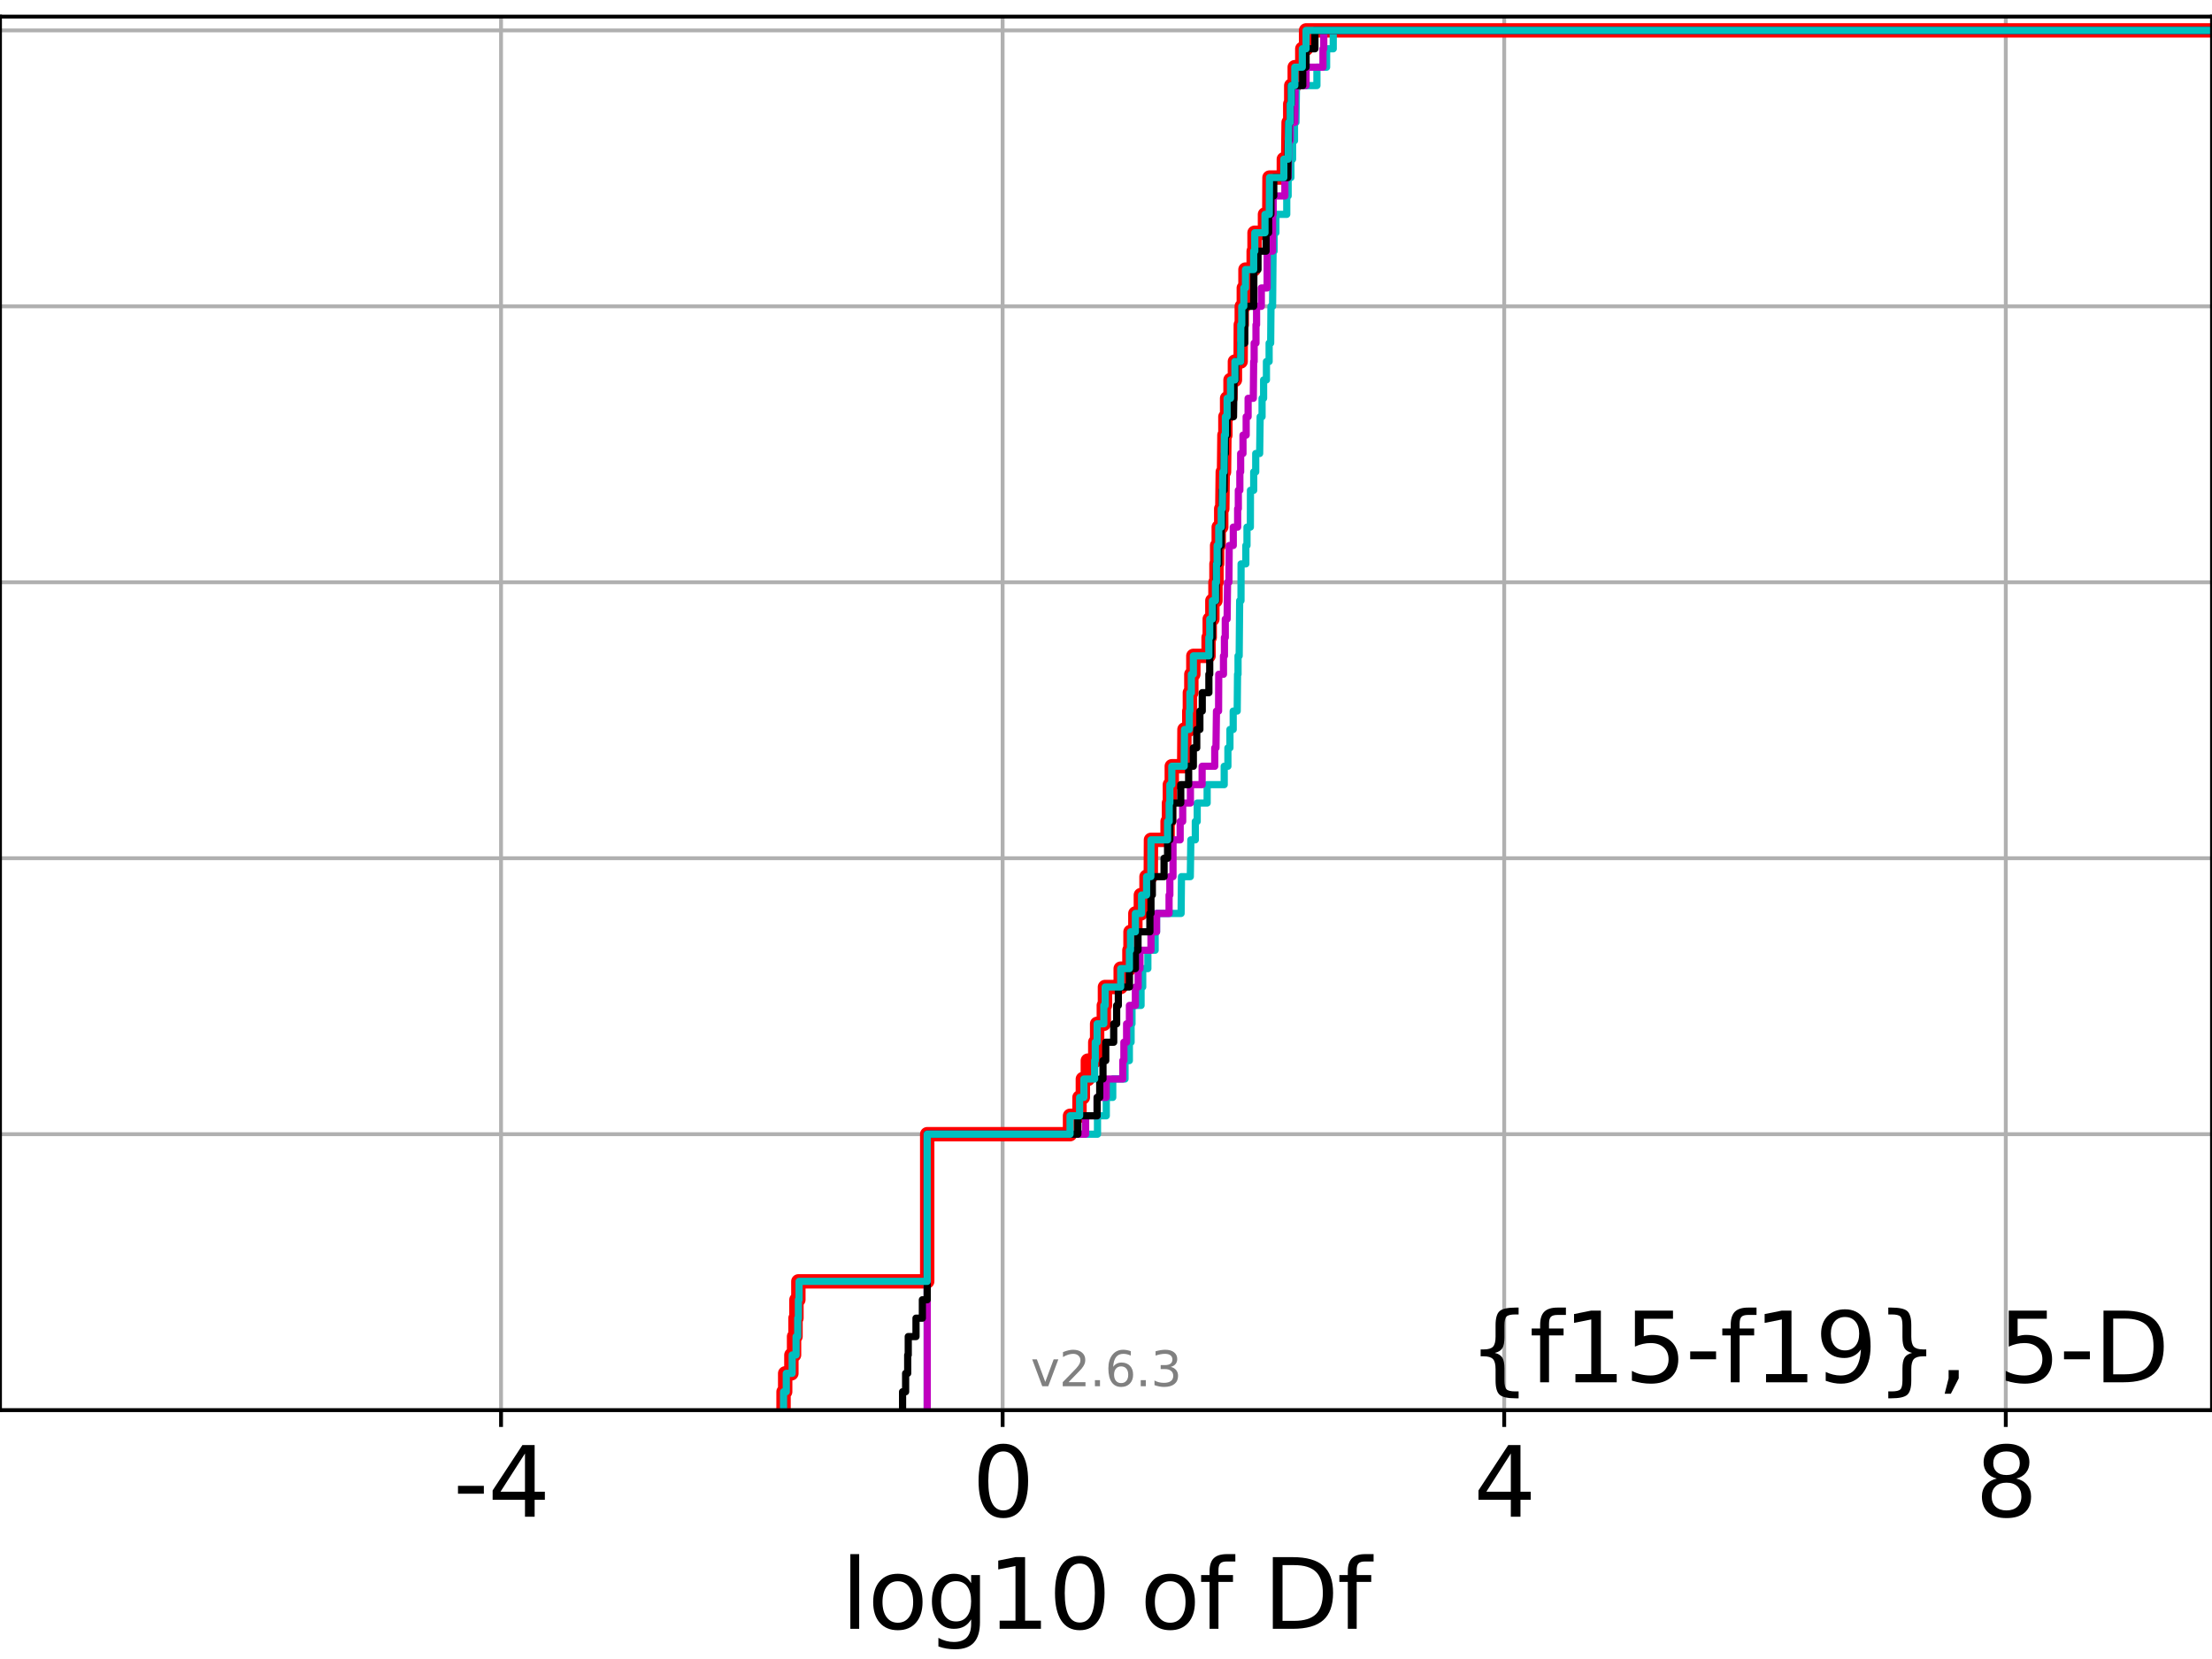 <?xml version="1.0" encoding="utf-8" standalone="no"?>
<!DOCTYPE svg PUBLIC "-//W3C//DTD SVG 1.1//EN"
  "http://www.w3.org/Graphics/SVG/1.1/DTD/svg11.dtd">
<svg xmlns:xlink="http://www.w3.org/1999/xlink" width="460.8pt" height="345.6pt" viewBox="0 0 460.8 345.6" xmlns="http://www.w3.org/2000/svg" version="1.1">
 <defs>
  <style type="text/css">*{stroke-linejoin: round; stroke-linecap: butt}</style>
 </defs>
 <g id="figure_1">
  <g id="patch_1">
   <path d="M 0 345.6 
L 460.8 345.6 
L 460.8 0 
L 0 0 
z
" style="fill: #ffffff"/>
  </g>
  <g id="axes_1">
   <g id="patch_2">
    <path d="M 0 293.76 
L 460.8 293.76 
L 460.8 3.456 
L 0 3.456 
z
" style="fill: #ffffff"/>
   </g>
   <g id="matplotlib.axis_1">
    <g id="xtick_1">
     <g id="line2d_1">
      <path d="M 104.376 293.76 
L 104.376 3.456 
" clip-path="url(#p32d0a3e226)" style="fill: none; stroke: #b0b0b0; stroke-width: 0.8; stroke-linecap: square"/>
     </g>
     <g id="line2d_2">
      <defs>
       <path id="mdba856ed27" d="M 0 0 
L 0 3.5 
" style="stroke: #000000; stroke-width: 0.8"/>
      </defs>
      <g>
       <use xlink:href="#mdba856ed27" x="104.376" y="293.76" style="stroke: #000000; stroke-width: 0.8"/>
      </g>
     </g>
     <g id="text_1">
      <!-- -4 -->
      <g transform="translate(94.406 315.957) scale(0.2 -0.2)">
       <defs>
        <path id="DejaVuSans-2d" d="M 313 2009 
L 1997 2009 
L 1997 1497 
L 313 1497 
L 313 2009 
z
" transform="scale(0.016)"/>
        <path id="DejaVuSans-34" d="M 2419 4116 
L 825 1625 
L 2419 1625 
L 2419 4116 
z
M 2253 4666 
L 3047 4666 
L 3047 1625 
L 3713 1625 
L 3713 1100 
L 3047 1100 
L 3047 0 
L 2419 0 
L 2419 1100 
L 313 1100 
L 313 1709 
L 2253 4666 
z
" transform="scale(0.016)"/>
       </defs>
       <use xlink:href="#DejaVuSans-2d"/>
       <use xlink:href="#DejaVuSans-34" x="36.084"/>
      </g>
     </g>
    </g>
    <g id="xtick_2">
     <g id="line2d_3">
      <path d="M 208.865 293.76 
L 208.865 3.456 
" clip-path="url(#p32d0a3e226)" style="fill: none; stroke: #b0b0b0; stroke-width: 0.8; stroke-linecap: square"/>
     </g>
     <g id="line2d_4">
      <g>
       <use xlink:href="#mdba856ed27" x="208.865" y="293.76" style="stroke: #000000; stroke-width: 0.8"/>
      </g>
     </g>
     <g id="text_2">
      <!-- 0 -->
      <g transform="translate(202.503 315.957) scale(0.2 -0.2)">
       <defs>
        <path id="DejaVuSans-30" d="M 2034 4250 
Q 1547 4250 1301 3770 
Q 1056 3291 1056 2328 
Q 1056 1369 1301 889 
Q 1547 409 2034 409 
Q 2525 409 2770 889 
Q 3016 1369 3016 2328 
Q 3016 3291 2770 3770 
Q 2525 4250 2034 4250 
z
M 2034 4750 
Q 2819 4750 3233 4129 
Q 3647 3509 3647 2328 
Q 3647 1150 3233 529 
Q 2819 -91 2034 -91 
Q 1250 -91 836 529 
Q 422 1150 422 2328 
Q 422 3509 836 4129 
Q 1250 4750 2034 4750 
z
" transform="scale(0.016)"/>
       </defs>
       <use xlink:href="#DejaVuSans-30"/>
      </g>
     </g>
    </g>
    <g id="xtick_3">
     <g id="line2d_5">
      <path d="M 313.354 293.76 
L 313.354 3.456 
" clip-path="url(#p32d0a3e226)" style="fill: none; stroke: #b0b0b0; stroke-width: 0.8; stroke-linecap: square"/>
     </g>
     <g id="line2d_6">
      <g>
       <use xlink:href="#mdba856ed27" x="313.354" y="293.76" style="stroke: #000000; stroke-width: 0.8"/>
      </g>
     </g>
     <g id="text_3">
      <!-- 4 -->
      <g transform="translate(306.992 315.957) scale(0.2 -0.2)">
       <use xlink:href="#DejaVuSans-34"/>
      </g>
     </g>
    </g>
    <g id="xtick_4">
     <g id="line2d_7">
      <path d="M 417.843 293.76 
L 417.843 3.456 
" clip-path="url(#p32d0a3e226)" style="fill: none; stroke: #b0b0b0; stroke-width: 0.8; stroke-linecap: square"/>
     </g>
     <g id="line2d_8">
      <g>
       <use xlink:href="#mdba856ed27" x="417.843" y="293.76" style="stroke: #000000; stroke-width: 0.8"/>
      </g>
     </g>
     <g id="text_4">
      <!-- 8 -->
      <g transform="translate(411.481 315.957) scale(0.2 -0.2)">
       <defs>
        <path id="DejaVuSans-38" d="M 2034 2216 
Q 1584 2216 1326 1975 
Q 1069 1734 1069 1313 
Q 1069 891 1326 650 
Q 1584 409 2034 409 
Q 2484 409 2743 651 
Q 3003 894 3003 1313 
Q 3003 1734 2745 1975 
Q 2488 2216 2034 2216 
z
M 1403 2484 
Q 997 2584 770 2862 
Q 544 3141 544 3541 
Q 544 4100 942 4425 
Q 1341 4750 2034 4750 
Q 2731 4750 3128 4425 
Q 3525 4100 3525 3541 
Q 3525 3141 3298 2862 
Q 3072 2584 2669 2484 
Q 3125 2378 3379 2068 
Q 3634 1759 3634 1313 
Q 3634 634 3220 271 
Q 2806 -91 2034 -91 
Q 1263 -91 848 271 
Q 434 634 434 1313 
Q 434 1759 690 2068 
Q 947 2378 1403 2484 
z
M 1172 3481 
Q 1172 3119 1398 2916 
Q 1625 2713 2034 2713 
Q 2441 2713 2670 2916 
Q 2900 3119 2900 3481 
Q 2900 3844 2670 4047 
Q 2441 4250 2034 4250 
Q 1625 4250 1398 4047 
Q 1172 3844 1172 3481 
z
" transform="scale(0.016)"/>
       </defs>
       <use xlink:href="#DejaVuSans-38"/>
      </g>
     </g>
    </g>
    <g id="text_5">
     <!-- log10 of Df -->
     <g transform="translate(175.214 339.313) scale(0.2 -0.2)">
      <defs>
       <path id="DejaVuSans-6c" d="M 603 4863 
L 1178 4863 
L 1178 0 
L 603 0 
L 603 4863 
z
" transform="scale(0.016)"/>
       <path id="DejaVuSans-6f" d="M 1959 3097 
Q 1497 3097 1228 2736 
Q 959 2375 959 1747 
Q 959 1119 1226 758 
Q 1494 397 1959 397 
Q 2419 397 2687 759 
Q 2956 1122 2956 1747 
Q 2956 2369 2687 2733 
Q 2419 3097 1959 3097 
z
M 1959 3584 
Q 2709 3584 3137 3096 
Q 3566 2609 3566 1747 
Q 3566 888 3137 398 
Q 2709 -91 1959 -91 
Q 1206 -91 779 398 
Q 353 888 353 1747 
Q 353 2609 779 3096 
Q 1206 3584 1959 3584 
z
" transform="scale(0.016)"/>
       <path id="DejaVuSans-67" d="M 2906 1791 
Q 2906 2416 2648 2759 
Q 2391 3103 1925 3103 
Q 1463 3103 1205 2759 
Q 947 2416 947 1791 
Q 947 1169 1205 825 
Q 1463 481 1925 481 
Q 2391 481 2648 825 
Q 2906 1169 2906 1791 
z
M 3481 434 
Q 3481 -459 3084 -895 
Q 2688 -1331 1869 -1331 
Q 1566 -1331 1297 -1286 
Q 1028 -1241 775 -1147 
L 775 -588 
Q 1028 -725 1275 -790 
Q 1522 -856 1778 -856 
Q 2344 -856 2625 -561 
Q 2906 -266 2906 331 
L 2906 616 
Q 2728 306 2450 153 
Q 2172 0 1784 0 
Q 1141 0 747 490 
Q 353 981 353 1791 
Q 353 2603 747 3093 
Q 1141 3584 1784 3584 
Q 2172 3584 2450 3431 
Q 2728 3278 2906 2969 
L 2906 3500 
L 3481 3500 
L 3481 434 
z
" transform="scale(0.016)"/>
       <path id="DejaVuSans-31" d="M 794 531 
L 1825 531 
L 1825 4091 
L 703 3866 
L 703 4441 
L 1819 4666 
L 2450 4666 
L 2450 531 
L 3481 531 
L 3481 0 
L 794 0 
L 794 531 
z
" transform="scale(0.016)"/>
       <path id="DejaVuSans-20" transform="scale(0.016)"/>
       <path id="DejaVuSans-66" d="M 2375 4863 
L 2375 4384 
L 1825 4384 
Q 1516 4384 1395 4259 
Q 1275 4134 1275 3809 
L 1275 3500 
L 2222 3500 
L 2222 3053 
L 1275 3053 
L 1275 0 
L 697 0 
L 697 3053 
L 147 3053 
L 147 3500 
L 697 3500 
L 697 3744 
Q 697 4328 969 4595 
Q 1241 4863 1831 4863 
L 2375 4863 
z
" transform="scale(0.016)"/>
       <path id="DejaVuSans-44" d="M 1259 4147 
L 1259 519 
L 2022 519 
Q 2988 519 3436 956 
Q 3884 1394 3884 2338 
Q 3884 3275 3436 3711 
Q 2988 4147 2022 4147 
L 1259 4147 
z
M 628 4666 
L 1925 4666 
Q 3281 4666 3915 4102 
Q 4550 3538 4550 2338 
Q 4550 1131 3912 565 
Q 3275 0 1925 0 
L 628 0 
L 628 4666 
z
" transform="scale(0.016)"/>
      </defs>
      <use xlink:href="#DejaVuSans-6c"/>
      <use xlink:href="#DejaVuSans-6f" x="27.783"/>
      <use xlink:href="#DejaVuSans-67" x="88.965"/>
      <use xlink:href="#DejaVuSans-31" x="152.441"/>
      <use xlink:href="#DejaVuSans-30" x="216.064"/>
      <use xlink:href="#DejaVuSans-20" x="279.688"/>
      <use xlink:href="#DejaVuSans-6f" x="311.475"/>
      <use xlink:href="#DejaVuSans-66" x="372.656"/>
      <use xlink:href="#DejaVuSans-20" x="407.861"/>
      <use xlink:href="#DejaVuSans-44" x="439.648"/>
      <use xlink:href="#DejaVuSans-66" x="516.65"/>
     </g>
    </g>
   </g>
   <g id="matplotlib.axis_2">
    <g id="ytick_1">
     <g id="line2d_9">
      <path d="M 0 293.76 
L 460.8 293.76 
" clip-path="url(#p32d0a3e226)" style="fill: none; stroke: #b0b0b0; stroke-width: 0.8; stroke-linecap: square"/>
     </g>
     <g id="line2d_10">
      <defs>
       <path id="mf26fa7a7db" d="M 0 0 
L -3.5 0 
" style="stroke: #000000; stroke-width: 0.8"/>
      </defs>
      <g>
       <use xlink:href="#mf26fa7a7db" x="0" y="293.76" style="stroke: #000000; stroke-width: 0.8"/>
      </g>
     </g>
    </g>
    <g id="ytick_2">
     <g id="line2d_11">
      <path d="M 0 236.274 
L 460.8 236.274 
" clip-path="url(#p32d0a3e226)" style="fill: none; stroke: #b0b0b0; stroke-width: 0.8; stroke-linecap: square"/>
     </g>
     <g id="line2d_12">
      <g>
       <use xlink:href="#mf26fa7a7db" x="0" y="236.274" style="stroke: #000000; stroke-width: 0.8"/>
      </g>
     </g>
    </g>
    <g id="ytick_3">
     <g id="line2d_13">
      <path d="M 0 178.788 
L 460.8 178.788 
" clip-path="url(#p32d0a3e226)" style="fill: none; stroke: #b0b0b0; stroke-width: 0.8; stroke-linecap: square"/>
     </g>
     <g id="line2d_14">
      <g>
       <use xlink:href="#mf26fa7a7db" x="0" y="178.788" style="stroke: #000000; stroke-width: 0.8"/>
      </g>
     </g>
    </g>
    <g id="ytick_4">
     <g id="line2d_15">
      <path d="M 0 121.302 
L 460.8 121.302 
" clip-path="url(#p32d0a3e226)" style="fill: none; stroke: #b0b0b0; stroke-width: 0.8; stroke-linecap: square"/>
     </g>
     <g id="line2d_16">
      <g>
       <use xlink:href="#mf26fa7a7db" x="0" y="121.302" style="stroke: #000000; stroke-width: 0.8"/>
      </g>
     </g>
    </g>
    <g id="ytick_5">
     <g id="line2d_17">
      <path d="M 0 63.816 
L 460.8 63.816 
" clip-path="url(#p32d0a3e226)" style="fill: none; stroke: #b0b0b0; stroke-width: 0.8; stroke-linecap: square"/>
     </g>
     <g id="line2d_18">
      <g>
       <use xlink:href="#mf26fa7a7db" x="0" y="63.816" style="stroke: #000000; stroke-width: 0.8"/>
      </g>
     </g>
    </g>
    <g id="ytick_6">
     <g id="line2d_19">
      <path d="M 0 6.33 
L 460.8 6.33 
" clip-path="url(#p32d0a3e226)" style="fill: none; stroke: #b0b0b0; stroke-width: 0.8; stroke-linecap: square"/>
     </g>
     <g id="line2d_20">
      <g>
       <use xlink:href="#mf26fa7a7db" x="0" y="6.33" style="stroke: #000000; stroke-width: 0.8"/>
      </g>
     </g>
    </g>
   </g>
   <g id="line2d_21">
    <path d="M 163.226 293.76 
L 163.226 289.928 
L 163.567 289.928 
L 163.567 286.095 
L 164.86 286.095 
L 164.86 282.263 
L 165.417 282.263 
L 165.417 278.43 
L 165.718 278.43 
L 165.718 274.598 
L 165.913 274.598 
L 165.913 270.766 
L 166.313 270.766 
L 166.313 266.933 
L 193.155 266.933 
L 193.155 236.274 
L 222.908 236.274 
L 222.908 232.442 
L 224.878 232.442 
L 224.878 228.609 
L 225.578 228.609 
L 225.578 224.777 
L 226.615 224.777 
L 226.615 220.944 
L 228.165 220.944 
L 228.165 217.112 
L 228.551 217.112 
L 228.551 213.28 
L 229.946 213.28 
L 229.946 209.447 
L 230.181 209.447 
L 230.181 205.615 
L 233.461 205.615 
L 233.461 201.782 
L 235.279 201.782 
L 235.279 197.95 
L 235.505 197.95 
L 235.505 194.118 
L 236.518 194.118 
L 236.518 190.285 
L 237.661 190.285 
L 237.661 186.453 
L 238.838 186.453 
L 238.838 182.621 
L 239.73 182.621 
L 239.767 174.956 
L 243.228 174.956 
L 243.228 171.123 
L 243.52 171.123 
L 243.52 167.291 
L 243.702 167.291 
L 243.702 163.459 
L 244.103 163.459 
L 244.103 159.626 
L 246.688 159.626 
L 246.746 151.961 
L 247.753 151.961 
L 247.753 148.129 
L 247.872 148.129 
L 247.872 144.297 
L 248.179 144.297 
L 248.179 140.464 
L 248.598 140.464 
L 248.598 136.632 
L 251.772 136.632 
L 251.772 132.799 
L 252.007 132.799 
L 252.007 128.967 
L 252.558 128.967 
L 252.558 125.135 
L 253.203 125.135 
L 253.203 121.302 
L 253.412 121.302 
L 253.412 117.47 
L 253.55 117.47 
L 253.55 113.637 
L 253.886 113.637 
L 253.886 109.805 
L 254.403 109.805 
L 254.403 105.973 
L 254.626 105.973 
L 254.726 98.308 
L 254.985 98.308 
L 255.071 90.643 
L 255.272 90.643 
L 255.272 86.811 
L 255.629 86.811 
L 255.629 82.978 
L 256.339 82.978 
L 256.339 79.146 
L 257.256 79.146 
L 257.256 75.313 
L 258.45 75.313 
L 258.482 67.649 
L 258.682 67.649 
L 258.682 63.816 
L 259.108 63.816 
L 259.108 59.984 
L 259.454 59.984 
L 259.454 56.151 
L 261.161 56.151 
L 261.161 52.319 
L 261.343 52.319 
L 261.343 48.487 
L 263.518 48.487 
L 263.518 44.654 
L 264.417 44.654 
L 264.457 36.989 
L 267.444 36.989 
L 267.444 33.157 
L 268.344 33.157 
L 268.443 25.492 
L 268.779 25.492 
L 268.779 21.66 
L 268.989 21.66 
L 268.989 17.827 
L 269.714 17.827 
L 269.714 13.995 
L 271.291 13.995 
L 271.291 10.163 
L 272.077 10.163 
L 272.077 6.33 
L 272.077 6.33 
L 460.8 6.33 
L 460.8 6.33 
" clip-path="url(#p32d0a3e226)" style="fill: none; stroke: #ff0000; stroke-width: 3; stroke-linecap: square"/>
   </g>
   <g id="line2d_22">
    <path d="M 193.155 293.76 
L 193.155 236.274 
L 228.627 236.274 
L 228.627 232.442 
L 230.459 232.442 
L 230.459 228.609 
L 231.805 228.609 
L 231.805 224.777 
L 234.359 224.777 
L 234.359 220.944 
L 235.266 220.944 
L 235.266 217.112 
L 235.625 217.112 
L 235.625 213.28 
L 235.814 213.28 
L 235.814 209.447 
L 237.704 209.447 
L 237.704 205.615 
L 238.047 205.615 
L 238.047 201.782 
L 239.119 201.782 
L 239.119 197.95 
L 240.635 197.95 
L 240.635 194.118 
L 240.933 194.118 
L 240.933 190.285 
L 246.045 190.285 
L 246.123 182.621 
L 247.964 182.621 
L 248.073 174.956 
L 249.006 174.956 
L 249.006 171.123 
L 249.4 171.123 
L 249.4 167.291 
L 251.47 167.291 
L 251.47 163.459 
L 255.026 163.459 
L 255.026 159.626 
L 255.794 159.626 
L 255.794 155.794 
L 256.219 155.794 
L 256.219 151.961 
L 256.898 151.961 
L 256.898 148.129 
L 257.732 148.129 
L 257.804 140.464 
L 257.906 140.464 
L 257.906 136.632 
L 258.143 136.632 
L 258.246 125.135 
L 258.521 125.135 
L 258.538 117.47 
L 259.531 117.47 
L 259.531 113.637 
L 259.772 113.637 
L 259.772 109.805 
L 260.474 109.805 
L 260.492 102.14 
L 261.17 102.14 
L 261.17 98.308 
L 261.591 98.308 
L 261.591 94.475 
L 262.41 94.475 
L 262.513 86.811 
L 262.91 86.811 
L 262.91 82.978 
L 263.232 82.978 
L 263.232 79.146 
L 263.822 79.146 
L 263.822 75.313 
L 264.382 75.313 
L 264.382 71.481 
L 264.704 71.481 
L 264.768 63.816 
L 265.099 63.816 
L 265.203 52.319 
L 265.423 52.319 
L 265.423 48.487 
L 265.794 48.487 
L 265.794 44.654 
L 268.053 44.654 
L 268.053 40.822 
L 268.344 40.822 
L 268.344 36.989 
L 268.919 36.989 
L 268.919 33.157 
L 269.27 33.157 
L 269.27 29.325 
L 269.665 29.325 
L 269.665 25.492 
L 269.977 25.492 
L 270.078 17.827 
L 274.337 17.827 
L 274.337 13.995 
L 276.354 13.995 
L 276.354 10.163 
L 277.738 10.163 
L 277.738 6.33 
L 277.738 6.33 
L 460.8 6.33 
L 460.8 6.33 
" clip-path="url(#p32d0a3e226)" style="fill: none; stroke: #00bfbf; stroke-width: 1.5; stroke-linecap: square"/>
   </g>
   <g id="line2d_23">
    <path d="M 193.155 293.76 
L 193.155 236.274 
L 226.151 236.274 
L 226.151 232.442 
L 228.551 232.442 
L 228.551 228.609 
L 230.433 228.609 
L 230.433 224.777 
L 233.901 224.777 
L 233.901 220.944 
L 234.128 220.944 
L 234.128 217.112 
L 234.691 217.112 
L 234.691 213.28 
L 235.279 213.28 
L 235.279 209.447 
L 236.518 209.447 
L 236.518 205.615 
L 237.099 205.615 
L 237.099 201.782 
L 237.481 201.782 
L 237.481 197.95 
L 239.767 197.95 
L 239.767 194.118 
L 240.933 194.118 
L 240.933 190.285 
L 243.539 190.285 
L 243.539 186.453 
L 243.702 186.453 
L 243.702 182.621 
L 244.357 182.621 
L 244.362 174.956 
L 245.849 174.956 
L 245.849 171.123 
L 246.376 171.123 
L 246.376 167.291 
L 247.985 167.291 
L 247.985 163.459 
L 250.425 163.459 
L 250.425 159.626 
L 253.054 159.626 
L 253.054 155.794 
L 253.31 155.794 
L 253.412 148.129 
L 253.851 148.129 
L 253.886 140.464 
L 254.872 140.464 
L 254.872 136.632 
L 255.071 136.632 
L 255.071 132.799 
L 255.247 132.799 
L 255.247 128.967 
L 255.629 128.967 
L 255.722 121.302 
L 256.004 121.302 
L 256.069 113.637 
L 256.914 113.637 
L 256.914 109.805 
L 257.825 109.805 
L 257.825 105.973 
L 257.966 105.973 
L 257.966 102.14 
L 258.284 102.14 
L 258.284 98.308 
L 258.45 98.308 
L 258.45 94.475 
L 258.935 94.475 
L 258.935 90.643 
L 259.601 90.643 
L 259.601 86.811 
L 260.004 86.811 
L 260.004 82.978 
L 261.085 82.978 
L 261.161 75.313 
L 261.262 75.313 
L 261.262 71.481 
L 261.644 71.481 
L 261.644 67.649 
L 261.765 67.649 
L 261.765 63.816 
L 262.755 63.816 
L 262.755 59.984 
L 263.963 59.984 
L 263.979 52.319 
L 265.099 52.319 
L 265.102 44.654 
L 265.232 44.654 
L 265.232 40.822 
L 267.663 40.822 
L 267.663 36.989 
L 268.344 36.989 
L 268.443 29.325 
L 268.779 29.325 
L 268.779 25.492 
L 269.729 25.492 
L 269.799 17.827 
L 272.077 17.827 
L 272.077 13.995 
L 275.597 13.995 
L 275.597 10.163 
L 275.764 10.163 
L 275.764 6.33 
L 275.764 6.33 
L 460.8 6.33 
L 460.8 6.33 
" clip-path="url(#p32d0a3e226)" style="fill: none; stroke: #bf00bf; stroke-width: 1.5; stroke-linecap: square"/>
   </g>
   <g id="line2d_24">
    <path d="M 188.023 293.76 
L 188.023 289.928 
L 188.658 289.928 
L 188.658 286.095 
L 189.09 286.095 
L 189.09 282.263 
L 189.205 282.263 
L 189.205 278.43 
L 190.82 278.43 
L 190.82 274.598 
L 192.146 274.598 
L 192.146 270.766 
L 193.155 270.766 
L 193.155 236.274 
L 224.536 236.274 
L 224.536 232.442 
L 228.551 232.442 
L 228.551 228.609 
L 229.094 228.609 
L 229.094 224.777 
L 229.771 224.777 
L 229.771 220.944 
L 230.348 220.944 
L 230.348 217.112 
L 232.006 217.112 
L 232.006 213.28 
L 232.62 213.28 
L 232.62 209.447 
L 232.971 209.447 
L 232.971 205.615 
L 235.279 205.615 
L 235.279 201.782 
L 236.518 201.782 
L 236.518 197.95 
L 237.069 197.95 
L 237.069 194.118 
L 239.542 194.118 
L 239.542 190.285 
L 239.767 190.285 
L 239.767 186.453 
L 240.051 186.453 
L 240.051 182.621 
L 242.497 182.621 
L 242.497 178.788 
L 243.228 178.788 
L 243.228 174.956 
L 243.702 174.956 
L 243.702 171.123 
L 244.304 171.123 
L 244.304 167.291 
L 245.971 167.291 
L 245.971 163.459 
L 247.616 163.459 
L 247.616 159.626 
L 248.595 159.626 
L 248.595 155.794 
L 249.303 155.794 
L 249.303 151.961 
L 249.956 151.961 
L 249.956 148.129 
L 250.452 148.129 
L 250.452 144.297 
L 251.833 144.297 
L 251.833 140.464 
L 252.007 140.464 
L 252.007 136.632 
L 252.2 136.632 
L 252.2 132.799 
L 252.558 132.799 
L 252.558 128.967 
L 252.764 128.967 
L 252.764 125.135 
L 253.337 125.135 
L 253.412 117.47 
L 253.886 117.47 
L 253.886 113.637 
L 254.409 113.637 
L 254.409 109.805 
L 254.603 109.805 
L 254.626 102.14 
L 255.009 102.14 
L 255.071 94.475 
L 255.272 94.475 
L 255.272 90.643 
L 255.629 90.643 
L 255.629 86.811 
L 256.964 86.811 
L 257.06 79.146 
L 257.41 79.146 
L 257.41 75.313 
L 258.45 75.313 
L 258.45 71.481 
L 259.306 71.481 
L 259.327 63.816 
L 261.161 63.816 
L 261.209 56.151 
L 262.064 56.151 
L 262.064 52.319 
L 263.745 52.319 
L 263.745 48.487 
L 264.276 48.487 
L 264.276 44.654 
L 264.75 44.654 
L 264.75 40.822 
L 265.348 40.822 
L 265.348 36.989 
L 268.265 36.989 
L 268.344 29.325 
L 268.443 29.325 
L 268.443 25.492 
L 268.779 25.492 
L 268.779 21.66 
L 268.989 21.66 
L 268.989 17.827 
L 271.381 17.827 
L 271.381 13.995 
L 272.077 13.995 
L 272.077 10.163 
L 273.921 10.163 
L 273.921 6.33 
L 273.921 6.33 
L 460.8 6.33 
L 460.8 6.33 
" clip-path="url(#p32d0a3e226)" style="fill: none; stroke: #000000; stroke-width: 1.5; stroke-linecap: square"/>
   </g>
   <g id="line2d_25">
    <path d="M 163.226 293.76 
L 163.226 289.928 
L 163.797 289.928 
L 163.797 286.095 
L 165.024 286.095 
L 165.024 282.263 
L 165.836 282.263 
L 165.836 278.43 
L 166.185 278.43 
L 166.185 274.598 
L 166.32 274.598 
L 166.32 270.766 
L 166.465 270.766 
L 166.465 266.933 
L 193.155 266.933 
L 193.155 236.274 
L 222.911 236.274 
L 222.911 232.442 
L 224.903 232.442 
L 224.903 228.609 
L 225.801 228.609 
L 225.801 224.777 
L 228.033 224.777 
L 228.033 220.944 
L 228.165 220.944 
L 228.165 217.112 
L 228.551 217.112 
L 228.551 213.28 
L 229.946 213.28 
L 229.946 209.447 
L 230.23 209.447 
L 230.23 205.615 
L 233.461 205.615 
L 233.461 201.782 
L 235.279 201.782 
L 235.279 197.95 
L 235.505 197.95 
L 235.505 194.118 
L 236.518 194.118 
L 236.518 190.285 
L 237.808 190.285 
L 237.808 186.453 
L 238.853 186.453 
L 238.853 182.621 
L 239.741 182.621 
L 239.767 174.956 
L 243.228 174.956 
L 243.228 171.123 
L 243.567 171.123 
L 243.567 167.291 
L 243.702 167.291 
L 243.702 163.459 
L 244.11 163.459 
L 244.11 159.626 
L 246.688 159.626 
L 246.761 151.961 
L 247.754 151.961 
L 247.754 148.129 
L 247.872 148.129 
L 247.872 144.297 
L 248.179 144.297 
L 248.179 140.464 
L 248.599 140.464 
L 248.599 136.632 
L 251.827 136.632 
L 251.827 132.799 
L 252.007 132.799 
L 252.007 128.967 
L 252.558 128.967 
L 252.558 125.135 
L 253.209 125.135 
L 253.209 121.302 
L 253.412 121.302 
L 253.412 117.47 
L 253.55 117.47 
L 253.55 113.637 
L 253.886 113.637 
L 253.886 109.805 
L 254.403 109.805 
L 254.403 105.973 
L 254.626 105.973 
L 254.726 98.308 
L 254.985 98.308 
L 255.071 90.643 
L 255.272 90.643 
L 255.272 86.811 
L 255.629 86.811 
L 255.629 82.978 
L 256.34 82.978 
L 256.34 79.146 
L 257.256 79.146 
L 257.256 75.313 
L 258.45 75.313 
L 258.482 67.649 
L 258.682 67.649 
L 258.682 63.816 
L 259.109 63.816 
L 259.109 59.984 
L 259.457 59.984 
L 259.457 56.151 
L 261.161 56.151 
L 261.161 52.319 
L 261.394 52.319 
L 261.394 48.487 
L 263.518 48.487 
L 263.518 44.654 
L 264.417 44.654 
L 264.457 36.989 
L 267.444 36.989 
L 267.444 33.157 
L 268.344 33.157 
L 268.443 25.492 
L 268.779 25.492 
L 268.779 21.66 
L 268.989 21.66 
L 268.989 17.827 
L 269.734 17.827 
L 269.734 13.995 
L 271.291 13.995 
L 271.291 10.163 
L 272.077 10.163 
L 272.077 6.33 
L 272.077 6.33 
L 460.8 6.33 
L 460.8 6.33 
" clip-path="url(#p32d0a3e226)" style="fill: none; stroke: #00bfbf; stroke-width: 1.5; stroke-linecap: square"/>
   </g>
   <g id="patch_3">
    <path d="M 0 293.76 
L 0 3.456 
" style="fill: none; stroke: #000000; stroke-width: 0.8; stroke-linejoin: miter; stroke-linecap: square"/>
   </g>
   <g id="patch_4">
    <path d="M 460.8 293.76 
L 460.8 3.456 
" style="fill: none; stroke: #000000; stroke-width: 0.8; stroke-linejoin: miter; stroke-linecap: square"/>
   </g>
   <g id="patch_5">
    <path d="M 0 293.76 
L 460.8 293.76 
" style="fill: none; stroke: #000000; stroke-width: 0.8; stroke-linejoin: miter; stroke-linecap: square"/>
   </g>
   <g id="patch_6">
    <path d="M 0 3.456 
L 460.8 3.456 
" style="fill: none; stroke: #000000; stroke-width: 0.8; stroke-linejoin: miter; stroke-linecap: square"/>
   </g>
   <g id="text_6">
    <!-- {f15-f19}, 5-D -->
    <g transform="translate(305.884 287.954) scale(0.2 -0.2)">
     <defs>
      <path id="DejaVuSans-7b" d="M 3272 -594 
L 3272 -1044 
L 3078 -1044 
Q 2300 -1044 2036 -812 
Q 1772 -581 1772 109 
L 1772 856 
Q 1772 1328 1603 1509 
Q 1434 1691 991 1691 
L 800 1691 
L 800 2138 
L 991 2138 
Q 1438 2138 1605 2317 
Q 1772 2497 1772 2963 
L 1772 3713 
Q 1772 4403 2036 4633 
Q 2300 4863 3078 4863 
L 3272 4863 
L 3272 4416 
L 3059 4416 
Q 2619 4416 2484 4278 
Q 2350 4141 2350 3700 
L 2350 2925 
Q 2350 2434 2208 2212 
Q 2066 1991 1722 1913 
Q 2069 1828 2209 1606 
Q 2350 1384 2350 897 
L 2350 122 
Q 2350 -319 2484 -456 
Q 2619 -594 3059 -594 
L 3272 -594 
z
" transform="scale(0.016)"/>
      <path id="DejaVuSans-35" d="M 691 4666 
L 3169 4666 
L 3169 4134 
L 1269 4134 
L 1269 2991 
Q 1406 3038 1543 3061 
Q 1681 3084 1819 3084 
Q 2600 3084 3056 2656 
Q 3513 2228 3513 1497 
Q 3513 744 3044 326 
Q 2575 -91 1722 -91 
Q 1428 -91 1123 -41 
Q 819 9 494 109 
L 494 744 
Q 775 591 1075 516 
Q 1375 441 1709 441 
Q 2250 441 2565 725 
Q 2881 1009 2881 1497 
Q 2881 1984 2565 2268 
Q 2250 2553 1709 2553 
Q 1456 2553 1204 2497 
Q 953 2441 691 2322 
L 691 4666 
z
" transform="scale(0.016)"/>
      <path id="DejaVuSans-39" d="M 703 97 
L 703 672 
Q 941 559 1184 500 
Q 1428 441 1663 441 
Q 2288 441 2617 861 
Q 2947 1281 2994 2138 
Q 2813 1869 2534 1725 
Q 2256 1581 1919 1581 
Q 1219 1581 811 2004 
Q 403 2428 403 3163 
Q 403 3881 828 4315 
Q 1253 4750 1959 4750 
Q 2769 4750 3195 4129 
Q 3622 3509 3622 2328 
Q 3622 1225 3098 567 
Q 2575 -91 1691 -91 
Q 1453 -91 1209 -44 
Q 966 3 703 97 
z
M 1959 2075 
Q 2384 2075 2632 2365 
Q 2881 2656 2881 3163 
Q 2881 3666 2632 3958 
Q 2384 4250 1959 4250 
Q 1534 4250 1286 3958 
Q 1038 3666 1038 3163 
Q 1038 2656 1286 2365 
Q 1534 2075 1959 2075 
z
" transform="scale(0.016)"/>
      <path id="DejaVuSans-7d" d="M 800 -594 
L 1019 -594 
Q 1456 -594 1589 -459 
Q 1722 -325 1722 122 
L 1722 897 
Q 1722 1384 1862 1606 
Q 2003 1828 2350 1913 
Q 2003 1991 1862 2212 
Q 1722 2434 1722 2925 
L 1722 3700 
Q 1722 4144 1589 4280 
Q 1456 4416 1019 4416 
L 800 4416 
L 800 4863 
L 997 4863 
Q 1775 4863 2036 4633 
Q 2297 4403 2297 3713 
L 2297 2963 
Q 2297 2497 2465 2317 
Q 2634 2138 3078 2138 
L 3272 2138 
L 3272 1691 
L 3078 1691 
Q 2634 1691 2465 1509 
Q 2297 1328 2297 856 
L 2297 109 
Q 2297 -581 2036 -812 
Q 1775 -1044 997 -1044 
L 800 -1044 
L 800 -594 
z
" transform="scale(0.016)"/>
      <path id="DejaVuSans-2c" d="M 750 794 
L 1409 794 
L 1409 256 
L 897 -744 
L 494 -744 
L 750 256 
L 750 794 
z
" transform="scale(0.016)"/>
     </defs>
     <use xlink:href="#DejaVuSans-7b"/>
     <use xlink:href="#DejaVuSans-66" x="63.623"/>
     <use xlink:href="#DejaVuSans-31" x="98.828"/>
     <use xlink:href="#DejaVuSans-35" x="162.451"/>
     <use xlink:href="#DejaVuSans-2d" x="226.074"/>
     <use xlink:href="#DejaVuSans-66" x="262.158"/>
     <use xlink:href="#DejaVuSans-31" x="297.363"/>
     <use xlink:href="#DejaVuSans-39" x="360.986"/>
     <use xlink:href="#DejaVuSans-7d" x="424.609"/>
     <use xlink:href="#DejaVuSans-2c" x="488.232"/>
     <use xlink:href="#DejaVuSans-20" x="520.02"/>
     <use xlink:href="#DejaVuSans-35" x="551.807"/>
     <use xlink:href="#DejaVuSans-2d" x="615.43"/>
     <use xlink:href="#DejaVuSans-44" x="651.514"/>
    </g>
   </g>
   <g id="text_7">
    <!-- v2.6.3 -->
    <g style="fill: #808080" transform="translate(214.719 288.777) scale(0.1 -0.1)">
     <defs>
      <path id="DejaVuSans-76" d="M 191 3500 
L 800 3500 
L 1894 563 
L 2988 3500 
L 3597 3500 
L 2284 0 
L 1503 0 
L 191 3500 
z
" transform="scale(0.016)"/>
      <path id="DejaVuSans-32" d="M 1228 531 
L 3431 531 
L 3431 0 
L 469 0 
L 469 531 
Q 828 903 1448 1529 
Q 2069 2156 2228 2338 
Q 2531 2678 2651 2914 
Q 2772 3150 2772 3378 
Q 2772 3750 2511 3984 
Q 2250 4219 1831 4219 
Q 1534 4219 1204 4116 
Q 875 4013 500 3803 
L 500 4441 
Q 881 4594 1212 4672 
Q 1544 4750 1819 4750 
Q 2544 4750 2975 4387 
Q 3406 4025 3406 3419 
Q 3406 3131 3298 2873 
Q 3191 2616 2906 2266 
Q 2828 2175 2409 1742 
Q 1991 1309 1228 531 
z
" transform="scale(0.016)"/>
      <path id="DejaVuSans-2e" d="M 684 794 
L 1344 794 
L 1344 0 
L 684 0 
L 684 794 
z
" transform="scale(0.016)"/>
      <path id="DejaVuSans-36" d="M 2113 2584 
Q 1688 2584 1439 2293 
Q 1191 2003 1191 1497 
Q 1191 994 1439 701 
Q 1688 409 2113 409 
Q 2538 409 2786 701 
Q 3034 994 3034 1497 
Q 3034 2003 2786 2293 
Q 2538 2584 2113 2584 
z
M 3366 4563 
L 3366 3988 
Q 3128 4100 2886 4159 
Q 2644 4219 2406 4219 
Q 1781 4219 1451 3797 
Q 1122 3375 1075 2522 
Q 1259 2794 1537 2939 
Q 1816 3084 2150 3084 
Q 2853 3084 3261 2657 
Q 3669 2231 3669 1497 
Q 3669 778 3244 343 
Q 2819 -91 2113 -91 
Q 1303 -91 875 529 
Q 447 1150 447 2328 
Q 447 3434 972 4092 
Q 1497 4750 2381 4750 
Q 2619 4750 2861 4703 
Q 3103 4656 3366 4563 
z
" transform="scale(0.016)"/>
      <path id="DejaVuSans-33" d="M 2597 2516 
Q 3050 2419 3304 2112 
Q 3559 1806 3559 1356 
Q 3559 666 3084 287 
Q 2609 -91 1734 -91 
Q 1441 -91 1130 -33 
Q 819 25 488 141 
L 488 750 
Q 750 597 1062 519 
Q 1375 441 1716 441 
Q 2309 441 2620 675 
Q 2931 909 2931 1356 
Q 2931 1769 2642 2001 
Q 2353 2234 1838 2234 
L 1294 2234 
L 1294 2753 
L 1863 2753 
Q 2328 2753 2575 2939 
Q 2822 3125 2822 3475 
Q 2822 3834 2567 4026 
Q 2313 4219 1838 4219 
Q 1578 4219 1281 4162 
Q 984 4106 628 3988 
L 628 4550 
Q 988 4650 1302 4700 
Q 1616 4750 1894 4750 
Q 2613 4750 3031 4423 
Q 3450 4097 3450 3541 
Q 3450 3153 3228 2886 
Q 3006 2619 2597 2516 
z
" transform="scale(0.016)"/>
     </defs>
     <use xlink:href="#DejaVuSans-76"/>
     <use xlink:href="#DejaVuSans-32" x="59.18"/>
     <use xlink:href="#DejaVuSans-2e" x="122.803"/>
     <use xlink:href="#DejaVuSans-36" x="154.59"/>
     <use xlink:href="#DejaVuSans-2e" x="218.213"/>
     <use xlink:href="#DejaVuSans-33" x="250"/>
    </g>
   </g>
  </g>
 </g>
 <defs>
  <clipPath id="p32d0a3e226">
   <rect x="0" y="3.456" width="460.8" height="290.304"/>
  </clipPath>
 </defs>
</svg>
